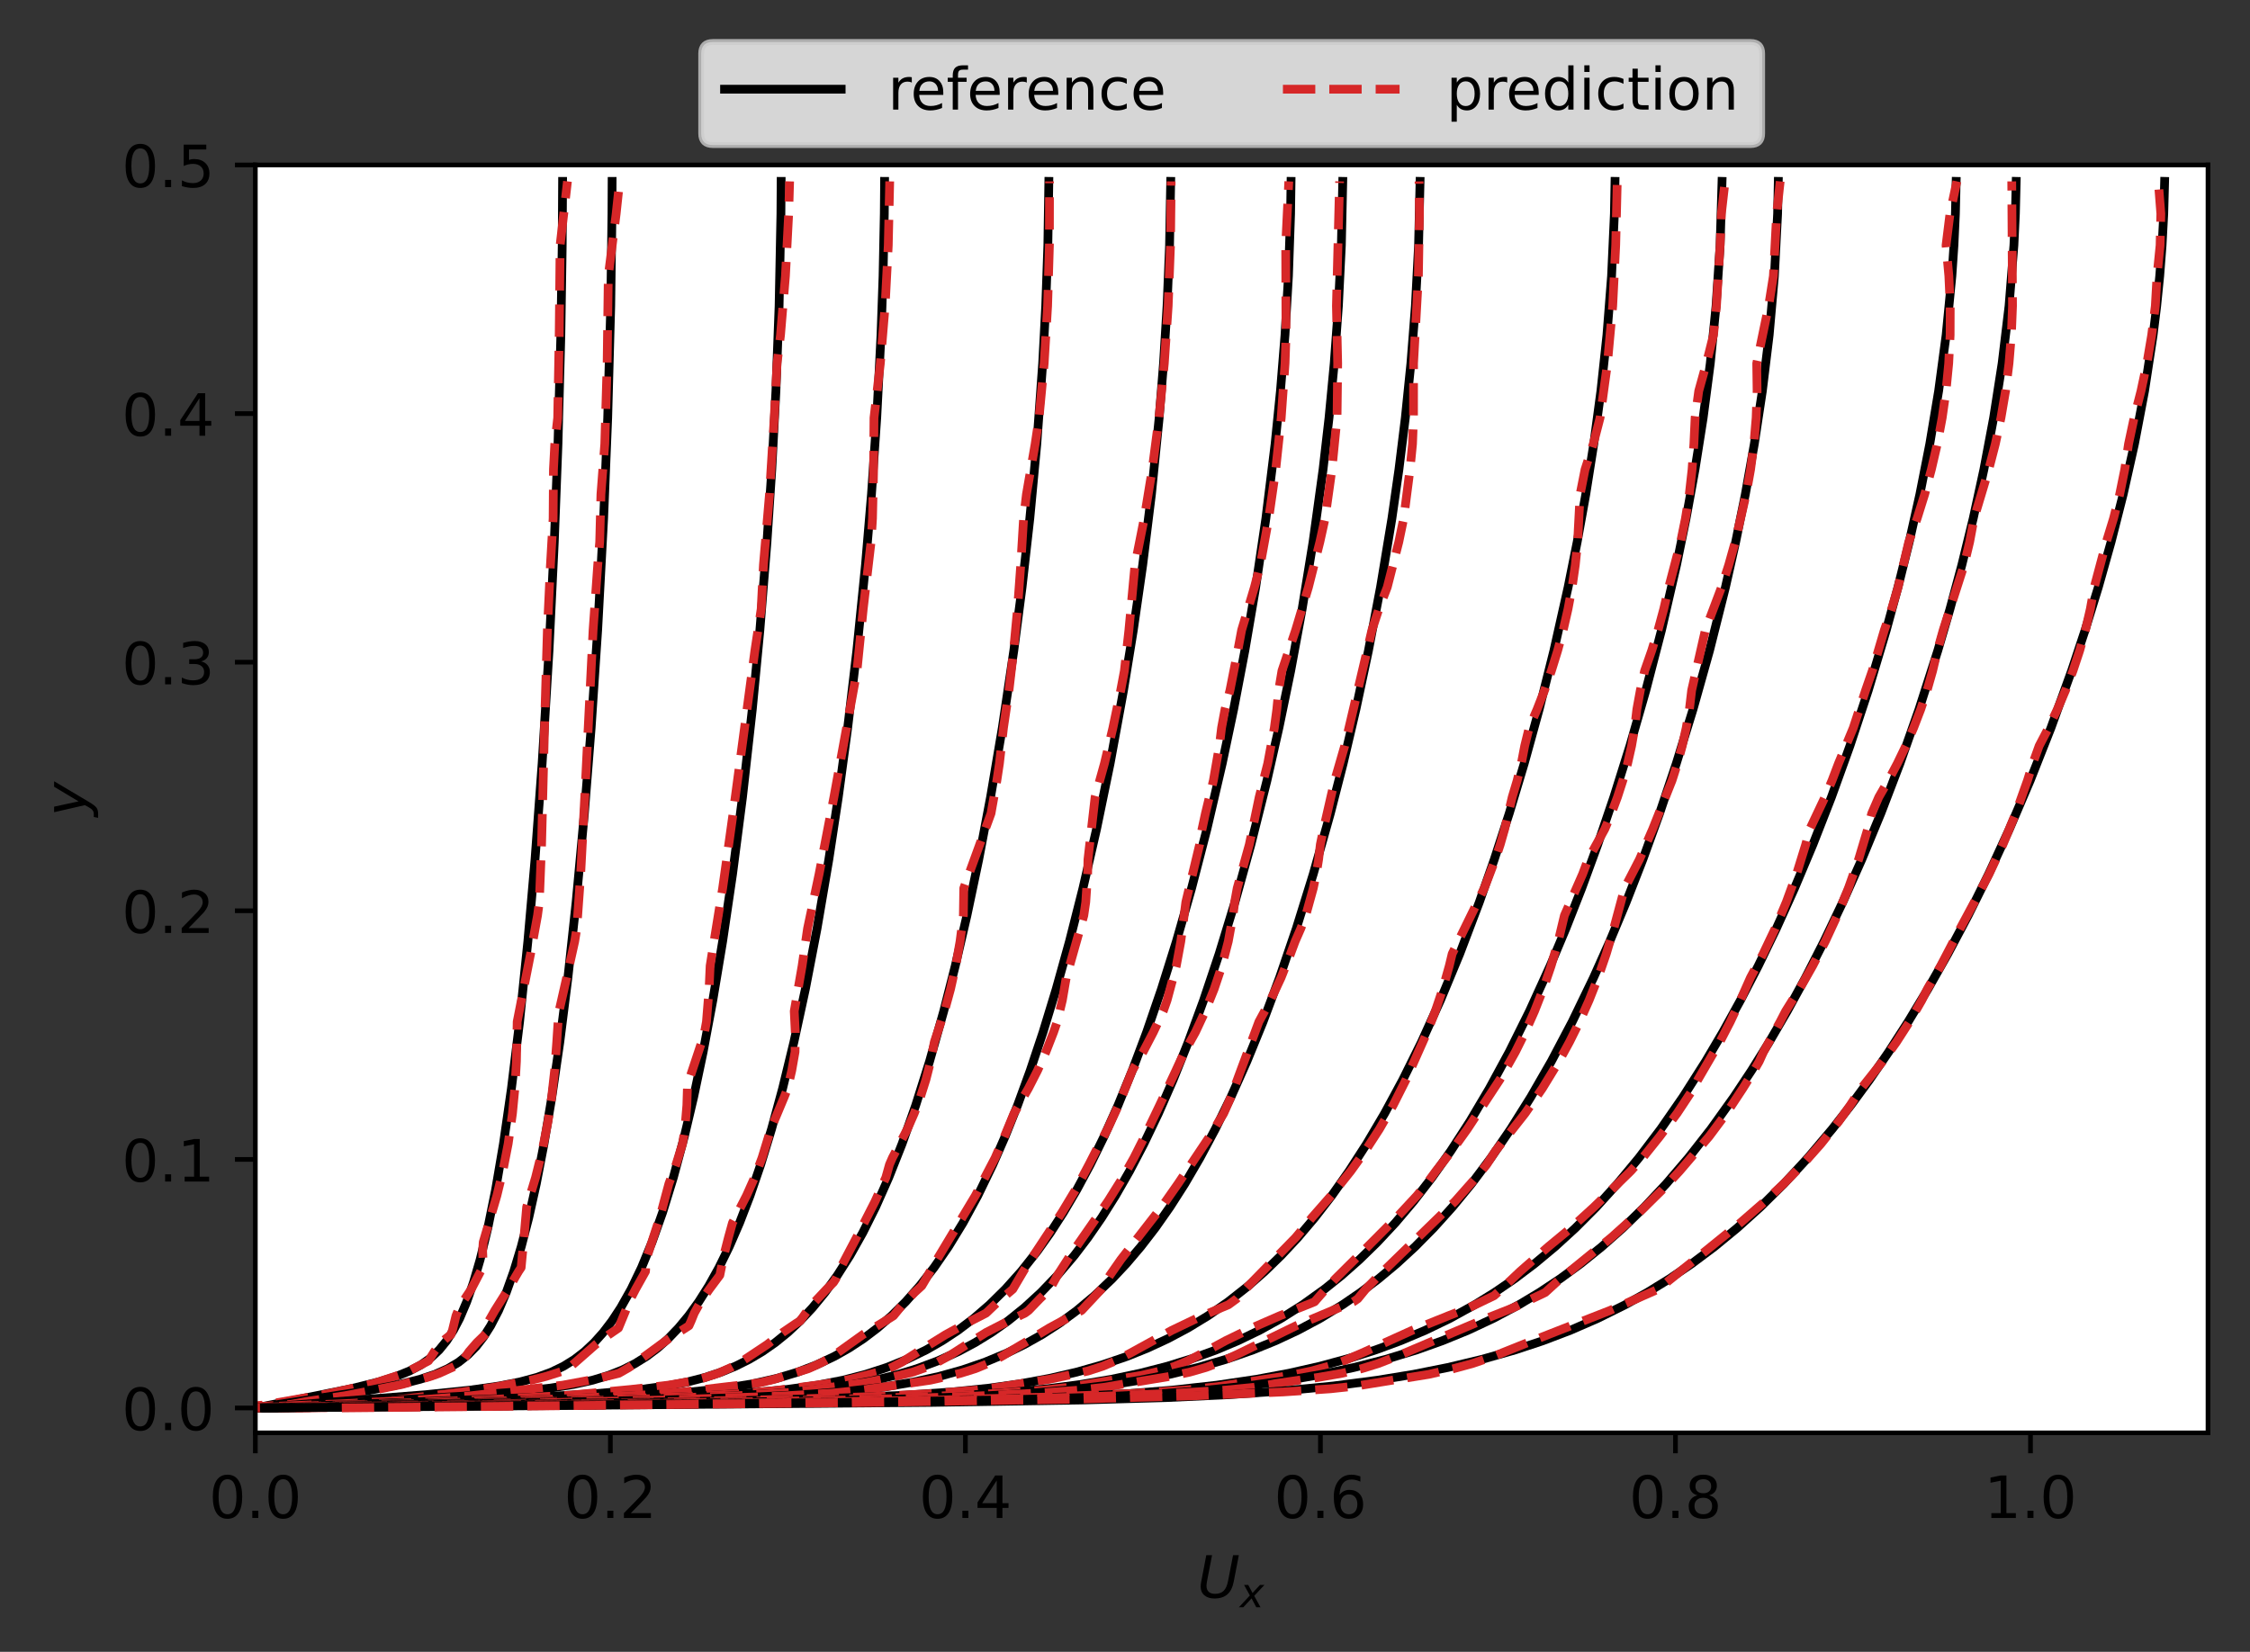 <?xml version="1.0" encoding="utf-8" standalone="no"?>
<!DOCTYPE svg PUBLIC "-//W3C//DTD SVG 1.1//EN"
  "http://www.w3.org/Graphics/SVG/1.1/DTD/svg11.dtd">
<!-- Created with matplotlib (https://matplotlib.org/) -->
<svg height="283.289pt" version="1.1" viewBox="0 0 385.781 283.289" width="385.781pt" xmlns="http://www.w3.org/2000/svg" xmlns:xlink="http://www.w3.org/1999/xlink">
 <rect x="0" y="0" width="385.781" height="283.289" fill="#333333" stroke="none"/>
 <defs>
  <style type="text/css">*{stroke-linecap:butt;stroke-linejoin:round;}</style>
 </defs>
 <g id="figure_1">
  <g id="patch_1">
   <path d="M 0 283.289 
L 385.781 283.289 
L 385.781 0 
L 0 0 
z
" style="fill:none;"/>
  </g>
  <g id="axes_1">
   <g id="patch_2">
    <path d="M 43.781 245.733 
L 378.581 245.733 
L 378.581 28.293 
L 43.781 28.293 
z
" style="fill:#ffffff;"/>
   </g>
   <g id="matplotlib.axis_1">
    <g id="xtick_1">
     <g id="line2d_1">
      <defs>
       <path d="M 0 0 
L 0 3.5 
" id="m8c3924cb0c" style="stroke:#000000;stroke-width:0.8;"/>
      </defs>
      <g>
       <use style="stroke:#000000;stroke-width:0.8;" x="43.781" xlink:href="#m8c3924cb0c" y="245.733"/>
      </g>
     </g>
     <g id="text_1">
      <!-- 0.0 -->
      <g transform="translate(35.83 260.331)scale(0.1 -0.1)">
       <defs>
        <path d="M 31.781 66.406 
Q 24.172 66.406 20.328 58.906 
Q 16.5 51.422 16.5 36.375 
Q 16.5 21.391 20.328 13.891 
Q 24.172 6.391 31.781 6.391 
Q 39.453 6.391 43.281 13.891 
Q 47.125 21.391 47.125 36.375 
Q 47.125 51.422 43.281 58.906 
Q 39.453 66.406 31.781 66.406 
z
M 31.781 74.219 
Q 44.047 74.219 50.516 64.516 
Q 56.984 54.828 56.984 36.375 
Q 56.984 17.969 50.516 8.266 
Q 44.047 -1.422 31.781 -1.422 
Q 19.531 -1.422 13.062 8.266 
Q 6.594 17.969 6.594 36.375 
Q 6.594 54.828 13.062 64.516 
Q 19.531 74.219 31.781 74.219 
z
" id="DejaVuSans-48"/>
        <path d="M 10.688 12.406 
L 21 12.406 
L 21 0 
L 10.688 0 
z
" id="DejaVuSans-46"/>
       </defs>
       <use xlink:href="#DejaVuSans-48"/>
       <use x="63.623" xlink:href="#DejaVuSans-46"/>
       <use x="95.41" xlink:href="#DejaVuSans-48"/>
      </g>
     </g>
    </g>
    <g id="xtick_2">
     <g id="line2d_2">
      <g>
       <use style="stroke:#000000;stroke-width:0.8;" x="104.654" xlink:href="#m8c3924cb0c" y="245.733"/>
      </g>
     </g>
     <g id="text_2">
      <!-- 0.2 -->
      <g transform="translate(96.702 260.331)scale(0.1 -0.1)">
       <defs>
        <path d="M 19.188 8.297 
L 53.609 8.297 
L 53.609 0 
L 7.328 0 
L 7.328 8.297 
Q 12.938 14.109 22.625 23.891 
Q 32.328 33.688 34.812 36.531 
Q 39.547 41.844 41.422 45.531 
Q 43.312 49.219 43.312 52.781 
Q 43.312 58.594 39.234 62.25 
Q 35.156 65.922 28.609 65.922 
Q 23.969 65.922 18.812 64.312 
Q 13.672 62.703 7.812 59.422 
L 7.812 69.391 
Q 13.766 71.781 18.938 73 
Q 24.125 74.219 28.422 74.219 
Q 39.75 74.219 46.484 68.547 
Q 53.219 62.891 53.219 53.422 
Q 53.219 48.922 51.531 44.891 
Q 49.859 40.875 45.406 35.406 
Q 44.188 33.984 37.641 27.219 
Q 31.109 20.453 19.188 8.297 
z
" id="DejaVuSans-50"/>
       </defs>
       <use xlink:href="#DejaVuSans-48"/>
       <use x="63.623" xlink:href="#DejaVuSans-46"/>
       <use x="95.41" xlink:href="#DejaVuSans-50"/>
      </g>
     </g>
    </g>
    <g id="xtick_3">
     <g id="line2d_3">
      <g>
       <use style="stroke:#000000;stroke-width:0.8;" x="165.527" xlink:href="#m8c3924cb0c" y="245.733"/>
      </g>
     </g>
     <g id="text_3">
      <!-- 0.4 -->
      <g transform="translate(157.575 260.331)scale(0.1 -0.1)">
       <defs>
        <path d="M 37.797 64.312 
L 12.891 25.391 
L 37.797 25.391 
z
M 35.203 72.906 
L 47.609 72.906 
L 47.609 25.391 
L 58.016 25.391 
L 58.016 17.188 
L 47.609 17.188 
L 47.609 0 
L 37.797 0 
L 37.797 17.188 
L 4.891 17.188 
L 4.891 26.703 
z
" id="DejaVuSans-52"/>
       </defs>
       <use xlink:href="#DejaVuSans-48"/>
       <use x="63.623" xlink:href="#DejaVuSans-46"/>
       <use x="95.41" xlink:href="#DejaVuSans-52"/>
      </g>
     </g>
    </g>
    <g id="xtick_4">
     <g id="line2d_4">
      <g>
       <use style="stroke:#000000;stroke-width:0.8;" x="226.399" xlink:href="#m8c3924cb0c" y="245.733"/>
      </g>
     </g>
     <g id="text_4">
      <!-- 0.6 -->
      <g transform="translate(218.448 260.331)scale(0.1 -0.1)">
       <defs>
        <path d="M 33.016 40.375 
Q 26.375 40.375 22.484 35.828 
Q 18.609 31.297 18.609 23.391 
Q 18.609 15.531 22.484 10.953 
Q 26.375 6.391 33.016 6.391 
Q 39.656 6.391 43.531 10.953 
Q 47.406 15.531 47.406 23.391 
Q 47.406 31.297 43.531 35.828 
Q 39.656 40.375 33.016 40.375 
z
M 52.594 71.297 
L 52.594 62.312 
Q 48.875 64.062 45.094 64.984 
Q 41.312 65.922 37.594 65.922 
Q 27.828 65.922 22.672 59.328 
Q 17.531 52.734 16.797 39.406 
Q 19.672 43.656 24.016 45.922 
Q 28.375 48.188 33.594 48.188 
Q 44.578 48.188 50.953 41.516 
Q 57.328 34.859 57.328 23.391 
Q 57.328 12.156 50.688 5.359 
Q 44.047 -1.422 33.016 -1.422 
Q 20.359 -1.422 13.672 8.266 
Q 6.984 17.969 6.984 36.375 
Q 6.984 53.656 15.188 63.938 
Q 23.391 74.219 37.203 74.219 
Q 40.922 74.219 44.703 73.484 
Q 48.484 72.75 52.594 71.297 
z
" id="DejaVuSans-54"/>
       </defs>
       <use xlink:href="#DejaVuSans-48"/>
       <use x="63.623" xlink:href="#DejaVuSans-46"/>
       <use x="95.41" xlink:href="#DejaVuSans-54"/>
      </g>
     </g>
    </g>
    <g id="xtick_5">
     <g id="line2d_5">
      <g>
       <use style="stroke:#000000;stroke-width:0.8;" x="287.272" xlink:href="#m8c3924cb0c" y="245.733"/>
      </g>
     </g>
     <g id="text_5">
      <!-- 0.8 -->
      <g transform="translate(279.321 260.331)scale(0.1 -0.1)">
       <defs>
        <path d="M 31.781 34.625 
Q 24.75 34.625 20.719 30.859 
Q 16.703 27.094 16.703 20.516 
Q 16.703 13.922 20.719 10.156 
Q 24.75 6.391 31.781 6.391 
Q 38.812 6.391 42.859 10.172 
Q 46.922 13.969 46.922 20.516 
Q 46.922 27.094 42.891 30.859 
Q 38.875 34.625 31.781 34.625 
z
M 21.922 38.812 
Q 15.578 40.375 12.031 44.719 
Q 8.5 49.078 8.5 55.328 
Q 8.5 64.062 14.719 69.141 
Q 20.953 74.219 31.781 74.219 
Q 42.672 74.219 48.875 69.141 
Q 55.078 64.062 55.078 55.328 
Q 55.078 49.078 51.531 44.719 
Q 48 40.375 41.703 38.812 
Q 48.828 37.156 52.797 32.312 
Q 56.781 27.484 56.781 20.516 
Q 56.781 9.906 50.312 4.234 
Q 43.844 -1.422 31.781 -1.422 
Q 19.734 -1.422 13.25 4.234 
Q 6.781 9.906 6.781 20.516 
Q 6.781 27.484 10.781 32.312 
Q 14.797 37.156 21.922 38.812 
z
M 18.312 54.391 
Q 18.312 48.734 21.844 45.562 
Q 25.391 42.391 31.781 42.391 
Q 38.141 42.391 41.719 45.562 
Q 45.312 48.734 45.312 54.391 
Q 45.312 60.062 41.719 63.234 
Q 38.141 66.406 31.781 66.406 
Q 25.391 66.406 21.844 63.234 
Q 18.312 60.062 18.312 54.391 
z
" id="DejaVuSans-56"/>
       </defs>
       <use xlink:href="#DejaVuSans-48"/>
       <use x="63.623" xlink:href="#DejaVuSans-46"/>
       <use x="95.41" xlink:href="#DejaVuSans-56"/>
      </g>
     </g>
    </g>
    <g id="xtick_6">
     <g id="line2d_6">
      <g>
       <use style="stroke:#000000;stroke-width:0.8;" x="348.145" xlink:href="#m8c3924cb0c" y="245.733"/>
      </g>
     </g>
     <g id="text_6">
      <!-- 1.0 -->
      <g transform="translate(340.193 260.331)scale(0.1 -0.1)">
       <defs>
        <path d="M 12.406 8.297 
L 28.516 8.297 
L 28.516 63.922 
L 10.984 60.406 
L 10.984 69.391 
L 28.422 72.906 
L 38.281 72.906 
L 38.281 8.297 
L 54.391 8.297 
L 54.391 0 
L 12.406 0 
z
" id="DejaVuSans-49"/>
       </defs>
       <use xlink:href="#DejaVuSans-49"/>
       <use x="63.623" xlink:href="#DejaVuSans-46"/>
       <use x="95.41" xlink:href="#DejaVuSans-48"/>
      </g>
     </g>
    </g>
    <g id="text_7">
     <!-- $U_x$ -->
     <g transform="translate(205.281 274.009)scale(0.1 -0.1)">
      <defs>
       <path d="M 15.484 72.906 
L 25.391 72.906 
L 16.797 28.609 
Q 16.266 25.641 16.047 23.703 
Q 15.828 21.781 15.828 20.312 
Q 15.828 13.578 19.578 10.078 
Q 23.344 6.594 30.609 6.594 
Q 40.047 6.594 45.281 11.766 
Q 50.531 16.938 52.781 28.609 
L 61.375 72.906 
L 71.297 72.906 
L 62.5 27.391 
Q 59.625 12.641 51.562 5.609 
Q 43.5 -1.422 29.5 -1.422 
Q 18.562 -1.422 12.188 4.078 
Q 5.812 9.578 5.812 19 
Q 5.812 20.703 6.047 22.828 
Q 6.297 24.953 6.781 27.391 
z
" id="DejaVuSans-Oblique-85"/>
       <path d="M 60.016 54.688 
L 34.906 27.875 
L 50.297 0 
L 39.984 0 
L 28.422 21.688 
L 8.297 0 
L -2.594 0 
L 24.312 28.812 
L 10.016 54.688 
L 20.312 54.688 
L 30.812 34.906 
L 49.125 54.688 
z
" id="DejaVuSans-Oblique-120"/>
      </defs>
      <use transform="translate(0 0.094)" xlink:href="#DejaVuSans-Oblique-85"/>
      <use transform="translate(73.193 -16.312)scale(0.7)" xlink:href="#DejaVuSans-Oblique-120"/>
     </g>
    </g>
   </g>
   <g id="matplotlib.axis_2">
    <g id="ytick_1">
     <g id="line2d_7">
      <defs>
       <path d="M 0 0 
L -3.5 0 
" id="m7868175ffa" style="stroke:#000000;stroke-width:0.8;"/>
      </defs>
      <g>
       <use style="stroke:#000000;stroke-width:0.8;" x="43.781" xlink:href="#m7868175ffa" y="241.469"/>
      </g>
     </g>
     <g id="text_8">
      <!-- 0.0 -->
      <g transform="translate(20.878 245.268)scale(0.1 -0.1)">
       <use xlink:href="#DejaVuSans-48"/>
       <use x="63.623" xlink:href="#DejaVuSans-46"/>
       <use x="95.41" xlink:href="#DejaVuSans-48"/>
      </g>
     </g>
    </g>
    <g id="ytick_2">
     <g id="line2d_8">
      <g>
       <use style="stroke:#000000;stroke-width:0.8;" x="43.781" xlink:href="#m7868175ffa" y="198.834"/>
      </g>
     </g>
     <g id="text_9">
      <!-- 0.1 -->
      <g transform="translate(20.878 202.633)scale(0.1 -0.1)">
       <use xlink:href="#DejaVuSans-48"/>
       <use x="63.623" xlink:href="#DejaVuSans-46"/>
       <use x="95.41" xlink:href="#DejaVuSans-49"/>
      </g>
     </g>
    </g>
    <g id="ytick_3">
     <g id="line2d_9">
      <g>
       <use style="stroke:#000000;stroke-width:0.8;" x="43.781" xlink:href="#m7868175ffa" y="156.199"/>
      </g>
     </g>
     <g id="text_10">
      <!-- 0.2 -->
      <g transform="translate(20.878 159.998)scale(0.1 -0.1)">
       <use xlink:href="#DejaVuSans-48"/>
       <use x="63.623" xlink:href="#DejaVuSans-46"/>
       <use x="95.41" xlink:href="#DejaVuSans-50"/>
      </g>
     </g>
    </g>
    <g id="ytick_4">
     <g id="line2d_10">
      <g>
       <use style="stroke:#000000;stroke-width:0.8;" x="43.781" xlink:href="#m7868175ffa" y="113.563"/>
      </g>
     </g>
     <g id="text_11">
      <!-- 0.3 -->
      <g transform="translate(20.878 117.363)scale(0.1 -0.1)">
       <defs>
        <path d="M 40.578 39.312 
Q 47.656 37.797 51.625 33 
Q 55.609 28.219 55.609 21.188 
Q 55.609 10.406 48.188 4.484 
Q 40.766 -1.422 27.094 -1.422 
Q 22.516 -1.422 17.656 -0.516 
Q 12.797 0.391 7.625 2.203 
L 7.625 11.719 
Q 11.719 9.328 16.594 8.109 
Q 21.484 6.891 26.812 6.891 
Q 36.078 6.891 40.938 10.547 
Q 45.797 14.203 45.797 21.188 
Q 45.797 27.641 41.281 31.266 
Q 36.766 34.906 28.719 34.906 
L 20.219 34.906 
L 20.219 43.016 
L 29.109 43.016 
Q 36.375 43.016 40.234 45.922 
Q 44.094 48.828 44.094 54.297 
Q 44.094 59.906 40.109 62.906 
Q 36.141 65.922 28.719 65.922 
Q 24.656 65.922 20.016 65.031 
Q 15.375 64.156 9.812 62.312 
L 9.812 71.094 
Q 15.438 72.656 20.344 73.438 
Q 25.25 74.219 29.594 74.219 
Q 40.828 74.219 47.359 69.109 
Q 53.906 64.016 53.906 55.328 
Q 53.906 49.266 50.438 45.094 
Q 46.969 40.922 40.578 39.312 
z
" id="DejaVuSans-51"/>
       </defs>
       <use xlink:href="#DejaVuSans-48"/>
       <use x="63.623" xlink:href="#DejaVuSans-46"/>
       <use x="95.41" xlink:href="#DejaVuSans-51"/>
      </g>
     </g>
    </g>
    <g id="ytick_5">
     <g id="line2d_11">
      <g>
       <use style="stroke:#000000;stroke-width:0.8;" x="43.781" xlink:href="#m7868175ffa" y="70.928"/>
      </g>
     </g>
     <g id="text_12">
      <!-- 0.4 -->
      <g transform="translate(20.878 74.727)scale(0.1 -0.1)">
       <use xlink:href="#DejaVuSans-48"/>
       <use x="63.623" xlink:href="#DejaVuSans-46"/>
       <use x="95.41" xlink:href="#DejaVuSans-52"/>
      </g>
     </g>
    </g>
    <g id="ytick_6">
     <g id="line2d_12">
      <g>
       <use style="stroke:#000000;stroke-width:0.8;" x="43.781" xlink:href="#m7868175ffa" y="28.293"/>
      </g>
     </g>
     <g id="text_13">
      <!-- 0.5 -->
      <g transform="translate(20.878 32.092)scale(0.1 -0.1)">
       <defs>
        <path d="M 10.797 72.906 
L 49.516 72.906 
L 49.516 64.594 
L 19.828 64.594 
L 19.828 46.734 
Q 21.969 47.469 24.109 47.828 
Q 26.266 48.188 28.422 48.188 
Q 40.625 48.188 47.75 41.5 
Q 54.891 34.812 54.891 23.391 
Q 54.891 11.625 47.562 5.094 
Q 40.234 -1.422 26.906 -1.422 
Q 22.312 -1.422 17.547 -0.641 
Q 12.797 0.141 7.719 1.703 
L 7.719 11.625 
Q 12.109 9.234 16.797 8.062 
Q 21.484 6.891 26.703 6.891 
Q 35.156 6.891 40.078 11.328 
Q 45.016 15.766 45.016 23.391 
Q 45.016 31 40.078 35.438 
Q 35.156 39.891 26.703 39.891 
Q 22.75 39.891 18.812 39.016 
Q 14.891 38.141 10.797 36.281 
z
" id="DejaVuSans-53"/>
       </defs>
       <use xlink:href="#DejaVuSans-48"/>
       <use x="63.623" xlink:href="#DejaVuSans-46"/>
       <use x="95.41" xlink:href="#DejaVuSans-53"/>
      </g>
     </g>
    </g>
    <g id="text_14">
     <!-- $y$ -->
     <g transform="translate(14.778 140.013)rotate(-90)scale(0.1 -0.1)">
      <defs>
       <path d="M 24.812 -5.078 
Q 18.562 -15.578 14.625 -18.188 
Q 10.688 -20.797 4.594 -20.797 
L -2.484 -20.797 
L -0.984 -13.281 
L 4.203 -13.281 
Q 7.953 -13.281 10.594 -11.234 
Q 13.234 -9.188 16.5 -3.219 
L 19.281 2 
L 7.172 54.688 
L 16.703 54.688 
L 25.781 12.797 
L 50.875 54.688 
L 60.297 54.688 
z
" id="DejaVuSans-Oblique-121"/>
      </defs>
      <use transform="translate(0 0.312)" xlink:href="#DejaVuSans-Oblique-121"/>
     </g>
    </g>
   </g>
   <g id="line2d_13"/>
   <g id="line2d_14"/>
   <g id="line2d_15">
    <path clip-path="url(#pffe986e199)" d="M 43.853 241.455 
L 60.134 238.178 
L 64.891 237.004 
L 67.93 236.05 
L 70.197 235.13 
L 72.166 234.079 
L 73.852 232.878 
L 75.306 231.506 
L 76.585 229.939 
L 77.74 228.149 
L 78.809 226.104 
L 80.02 223.261 
L 81.184 219.927 
L 82.325 216.015 
L 83.646 210.586 
L 84.974 204.045 
L 86.319 196.165 
L 87.689 186.669 
L 89.085 175.229 
L 90.505 161.444 
L 91.733 147.402 
L 92.953 130.928 
L 94.131 111.599 
L 95.038 92.958 
L 95.67 76.152 
L 96.163 57.457 
L 96.395 42.07 
L 96.46 31.107 
L 96.46 31.107 
" style="fill:none;stroke:#000000;stroke-linecap:square;stroke-width:1.5;"/>
   </g>
   <g id="line2d_16">
    <path clip-path="url(#pffe986e199)" d="M 39.485 241.455 
L 45.101 240.978 
L 55.913 239.101 
L 63.958 237.29 
L 69.393 235.513 
L 73.48 233.378 
L 74.474 231.795 
L 75.682 230.269 
L 76.404 229.6 
L 77.306 228.894 
L 77.573 228.149 
L 78.179 225.661 
L 78.74 224.26 
L 79.357 223.261 
L 80.799 221.098 
L 82.395 218.049 
L 82.759 217.389 
L 82.84 216.711 
L 82.75 214.566 
L 82.851 213.037 
L 85.194 205.056 
L 86.216 200.847 
L 87.127 196.165 
L 87.866 190.956 
L 88.277 186.669 
L 88.545 182.026 
L 88.674 175.229 
L 89.397 171.549 
L 90.971 163.574 
L 92.163 157.01 
L 92.468 154.703 
L 92.857 144.836 
L 93.357 124.825 
L 93.853 108.067 
L 94.379 96.888 
L 94.839 88.923 
L 94.895 80.523 
L 95.122 76.152 
L 95.621 71.663 
L 95.88 57.457 
L 96.036 42.07 
L 97.293 31.107 
L 97.293 31.107 
" style="fill:none;stroke:#d62728;stroke-dasharray:5.55,2.4;stroke-dashoffset:0;stroke-width:1.5;"/>
   </g>
   <g id="line2d_17">
    <path clip-path="url(#pffe986e199)" d="M 43.876 241.455 
L 62.941 238.511 
L 68.545 237.427 
L 72.035 236.546 
L 74.587 235.697 
L 76.774 234.726 
L 78.635 233.618 
L 80.237 232.351 
L 81.652 230.904 
L 82.934 229.251 
L 84.129 227.363 
L 85.488 224.739 
L 86.8 221.661 
L 88.088 218.049 
L 89.37 213.811 
L 90.656 208.84 
L 91.956 203.008 
L 93.275 196.165 
L 94.617 188.137 
L 95.983 178.718 
L 97.374 167.668 
L 98.782 154.703 
L 100.195 139.494 
L 101.357 124.825 
L 102.474 108.067 
L 103.498 88.923 
L 104.196 71.663 
L 104.715 52.464 
L 104.926 36.661 
L 104.952 31.107 
L 104.952 31.107 
" style="fill:none;stroke:#000000;stroke-linecap:square;stroke-width:1.5;"/>
   </g>
   <g id="line2d_18">
    <path clip-path="url(#pffe986e199)" d="M 41.362 241.455 
L 49.895 240.85 
L 52.32 240.4 
L 52.987 240.285 
L 59.162 239.363 
L 63.604 238.511 
L 68.936 237.427 
L 73.829 236.05 
L 75.333 235.513 
L 78.997 233.851 
L 80.424 231.795 
L 81.744 230.269 
L 83.538 228.526 
L 83.593 227.363 
L 83.82 226.535 
L 84.844 224.739 
L 87.139 221.098 
L 88.913 218.049 
L 89.355 217.389 
L 89.839 212.242 
L 90.3 206.998 
L 91.826 201.942 
L 92.963 197.382 
L 93.963 192.311 
L 94.591 188.137 
L 95.094 183.615 
L 95.459 178.718 
L 95.69 175.229 
L 95.852 173.413 
L 97.157 167.668 
L 98.539 161.444 
L 98.886 159.257 
L 99.56 149.901 
L 100.259 136.714 
L 101.69 108.067 
L 102.486 96.888 
L 102.823 92.958 
L 103.035 84.779 
L 103.694 76.152 
L 104.1 62.319 
L 104.297 47.336 
L 105.645 36.661 
L 106.235 31.107 
L 106.235 31.107 
" style="fill:none;stroke:#d62728;stroke-dasharray:5.55,2.4;stroke-dashoffset:0;stroke-width:1.5;"/>
   </g>
   <g id="line2d_19">
    <path clip-path="url(#pffe986e199)" d="M 43.97 241.455 
L 72.995 239.191 
L 80.615 238.403 
L 85.637 237.691 
L 89.143 237.004 
L 92.062 236.22 
L 94.514 235.324 
L 96.629 234.301 
L 98.51 233.131 
L 100.237 231.795 
L 101.861 230.269 
L 103.42 228.526 
L 104.938 226.535 
L 106.434 224.26 
L 108.216 221.098 
L 109.998 217.389 
L 111.792 213.037 
L 113.608 207.931 
L 115.454 201.942 
L 117.336 194.914 
L 118.934 188.137 
L 120.562 180.394 
L 122.219 171.549 
L 123.901 161.444 
L 125.601 149.901 
L 127.306 136.714 
L 128.987 121.649 
L 130.286 108.067 
L 131.503 92.958 
L 132.328 80.523 
L 133.037 67.053 
L 133.582 52.464 
L 133.895 36.661 
L 133.933 31.107 
L 133.933 31.107 
" style="fill:none;stroke:#000000;stroke-linecap:square;stroke-width:1.5;"/>
   </g>
   <g id="line2d_20">
    <path clip-path="url(#pffe986e199)" d="M 43.371 241.455 
L 57.899 240.759 
L 67.74 240.099 
L 79.338 238.718 
L 84.537 237.941 
L 91.056 236.703 
L 93.634 236.05 
L 97.162 234.931 
L 98.962 233.378 
L 102.129 230.591 
L 104.384 228.894 
L 106.043 227.761 
L 107.29 224.739 
L 107.858 223.261 
L 108.973 221.098 
L 110.679 218.049 
L 110.783 216.015 
L 113.125 208.84 
L 114.135 205.056 
L 114.687 203.008 
L 115.914 199.723 
L 117.027 196.165 
L 117.423 193.63 
L 117.766 189.565 
L 117.858 186.669 
L 118.166 185.163 
L 120.309 178.718 
L 120.805 176.997 
L 121.126 175.229 
L 121.578 169.634 
L 121.756 165.648 
L 122.43 161.444 
L 123.902 152.334 
L 125.695 139.494 
L 129.427 111.599 
L 130.511 104.439 
L 130.898 96.888 
L 131.933 84.779 
L 132.753 71.663 
L 133.232 62.319 
L 133.827 57.457 
L 134.67 47.336 
L 135.222 36.661 
L 135.386 31.107 
L 135.386 31.107 
" style="fill:none;stroke:#d62728;stroke-dasharray:5.55,2.4;stroke-dashoffset:0;stroke-width:1.5;"/>
   </g>
   <g id="line2d_21">
    <path clip-path="url(#pffe986e199)" d="M 44.041 241.455 
L 79.306 239.446 
L 88.53 238.718 
L 94.365 238.061 
L 98.336 237.427 
L 101.607 236.703 
L 104.356 235.876 
L 106.74 234.931 
L 108.88 233.851 
L 110.86 232.618 
L 112.737 231.209 
L 114.547 229.6 
L 116.316 227.761 
L 118.061 225.661 
L 119.797 223.261 
L 121.532 220.52 
L 123.273 217.389 
L 125.029 213.811 
L 126.803 209.725 
L 128.602 205.056 
L 130.43 199.723 
L 132.29 193.63 
L 134.185 186.669 
L 136.118 178.718 
L 138.087 169.634 
L 140.087 159.257 
L 142.111 147.402 
L 143.733 136.714 
L 145.341 124.825 
L 146.908 111.599 
L 148.395 96.888 
L 149.42 84.779 
L 150.324 71.663 
L 151.053 57.457 
L 151.406 47.336 
L 151.621 36.661 
L 151.668 31.107 
L 151.668 31.107 
" style="fill:none;stroke:#000000;stroke-linecap:square;stroke-width:1.5;"/>
   </g>
   <g id="line2d_22">
    <path clip-path="url(#pffe986e199)" d="M 39.936 241.455 
L 58.463 240.759 
L 72.385 240.034 
L 80.168 239.446 
L 96.46 237.561 
L 101.947 236.546 
L 106.121 235.513 
L 107.865 234.516 
L 109.816 233.131 
L 114.631 229.6 
L 118.13 227.363 
L 118.502 226.535 
L 119.037 225.206 
L 120.121 223.261 
L 121.625 221.098 
L 123.422 218.692 
L 124.109 215.3 
L 124.893 212.242 
L 125.587 209.725 
L 127.99 205.056 
L 129.378 201.942 
L 130.657 198.568 
L 131.776 194.914 
L 132.162 193.63 
L 134.462 188.137 
L 135.037 186.669 
L 135.75 183.615 
L 136.318 180.394 
L 136.355 176.997 
L 136.178 173.413 
L 137.53 165.648 
L 138.459 159.257 
L 140.44 149.901 
L 142.982 136.714 
L 146.933 115.039 
L 148.005 104.439 
L 149.348 92.958 
L 149.597 88.923 
L 149.784 80.523 
L 149.853 71.663 
L 150.94 62.319 
L 151.761 52.464 
L 152.301 42.07 
L 152.546 31.107 
L 152.546 31.107 
" style="fill:none;stroke:#d62728;stroke-dasharray:5.55,2.4;stroke-dashoffset:0;stroke-width:1.5;"/>
   </g>
   <g id="line2d_23">
    <path clip-path="url(#pffe986e199)" d="M 44.174 241.455 
L 90.595 239.681 
L 102.156 239.009 
L 108.992 238.403 
L 114.3 237.691 
L 117.869 237.004 
L 120.919 236.22 
L 123.628 235.324 
L 126.114 234.301 
L 128.457 233.131 
L 130.707 231.795 
L 132.899 230.269 
L 135.054 228.526 
L 137.19 226.535 
L 139.318 224.26 
L 141.448 221.661 
L 143.588 218.692 
L 145.745 215.3 
L 147.926 211.425 
L 150.137 206.998 
L 152.383 201.942 
L 154.67 196.165 
L 157.002 189.565 
L 159.381 182.026 
L 161.81 173.413 
L 163.787 165.648 
L 165.789 157.01 
L 167.811 147.402 
L 169.839 136.714 
L 171.854 124.825 
L 173.822 111.599 
L 175.239 100.714 
L 176.569 88.923 
L 177.769 76.152 
L 178.774 62.319 
L 179.296 52.464 
L 179.661 42.07 
L 179.832 31.107 
L 179.832 31.107 
" style="fill:none;stroke:#000000;stroke-linecap:square;stroke-width:1.5;"/>
   </g>
   <g id="line2d_24">
    <path clip-path="url(#pffe986e199)" d="M 41.154 241.455 
L 66.671 240.712 
L 85.232 239.967 
L 97.696 239.278 
L 108.138 238.292 
L 114.564 237.561 
L 118.684 236.856 
L 120.464 236.385 
L 123.127 235.513 
L 125.356 234.516 
L 127.341 233.378 
L 131.535 230.591 
L 134.184 228.526 
L 136.495 226.955 
L 137.195 226.535 
L 138.138 225.206 
L 139.685 223.261 
L 141.72 221.098 
L 142.916 219.927 
L 143.306 219.317 
L 144.503 216.711 
L 147.284 211.425 
L 150.03 206.04 
L 151.883 201.942 
L 152.506 199.723 
L 153.006 198.568 
L 155.576 193.63 
L 156.748 190.956 
L 157.815 188.137 
L 158.757 185.163 
L 159.558 182.026 
L 160.198 178.718 
L 161.941 173.413 
L 162.973 169.634 
L 163.868 165.648 
L 164.609 161.444 
L 165.18 157.01 
L 165.246 152.334 
L 169.92 139.494 
L 170.919 133.859 
L 171.362 130.928 
L 172.053 124.825 
L 173 118.388 
L 173.787 111.599 
L 174.461 104.439 
L 175.016 96.888 
L 175.5 88.923 
L 175.99 84.779 
L 177.485 76.152 
L 178.149 71.663 
L 179.032 62.319 
L 179.621 52.464 
L 179.929 42.07 
L 179.946 31.107 
L 179.946 31.107 
" style="fill:none;stroke:#d62728;stroke-dasharray:5.55,2.4;stroke-dashoffset:0;stroke-width:1.5;"/>
   </g>
   <g id="line2d_25">
    <path clip-path="url(#pffe986e199)" d="M 44.288 241.455 
L 96.875 239.899 
L 110.532 239.278 
L 118.429 238.718 
L 124.472 238.061 
L 129.239 237.29 
L 133.221 236.385 
L 136.74 235.324 
L 139.984 234.079 
L 143.067 232.618 
L 145.56 231.209 
L 148.013 229.6 
L 150.442 227.761 
L 152.86 225.661 
L 155.278 223.261 
L 157.704 220.52 
L 160.147 217.389 
L 162.614 213.811 
L 165.113 209.725 
L 167.649 205.056 
L 170.229 199.723 
L 172.33 194.914 
L 174.465 189.565 
L 176.636 183.615 
L 178.845 176.997 
L 181.092 169.634 
L 183.372 161.444 
L 185.682 152.334 
L 188.01 142.2 
L 190.338 130.928 
L 192.638 118.388 
L 194.318 108.067 
L 195.926 96.888 
L 197.422 84.779 
L 198.747 71.663 
L 199.496 62.319 
L 200.102 52.464 
L 200.527 42.07 
L 200.726 31.107 
L 200.726 31.107 
" style="fill:none;stroke:#000000;stroke-linecap:square;stroke-width:1.5;"/>
   </g>
   <g id="line2d_26">
    <path clip-path="url(#pffe986e199)" d="M 41.57 241.455 
L 69.061 240.805 
L 92.921 240.034 
L 109.945 239.278 
L 117.12 238.718 
L 130.246 237.149 
L 132.767 236.546 
L 138.614 234.726 
L 141.002 233.618 
L 142.744 232.618 
L 147.938 228.894 
L 151.107 226.955 
L 153.193 225.661 
L 154.735 223.767 
L 156.803 221.661 
L 158.048 220.52 
L 158.76 219.317 
L 160.229 216.711 
L 167.232 205.056 
L 170.622 198.568 
L 172.219 194.914 
L 173.857 190.956 
L 176.326 186.669 
L 177.885 183.615 
L 179.333 180.394 
L 180.655 176.997 
L 181.263 175.229 
L 182.147 171.549 
L 182.814 167.668 
L 185.827 157.01 
L 186.163 154.703 
L 186.483 149.901 
L 186.541 147.402 
L 187.761 136.714 
L 189.369 130.928 
L 190.816 124.825 
L 192.156 118.388 
L 192.783 115.039 
L 193.559 108.067 
L 194.604 96.888 
L 196.184 88.923 
L 197.559 80.523 
L 198.713 71.663 
L 199.63 62.319 
L 200.293 52.464 
L 200.688 42.07 
L 200.803 31.107 
L 200.803 31.107 
" style="fill:none;stroke:#d62728;stroke-dasharray:5.55,2.4;stroke-dashoffset:0;stroke-width:1.5;"/>
   </g>
   <g id="line2d_27">
    <path clip-path="url(#pffe986e199)" d="M 44.412 241.455 
L 103.977 240.034 
L 119.559 239.446 
L 128.317 238.915 
L 134.937 238.292 
L 140.156 237.561 
L 144.538 236.703 
L 148.433 235.697 
L 152.041 234.516 
L 155.479 233.131 
L 158.815 231.506 
L 161.549 229.939 
L 164.26 228.149 
L 166.96 226.104 
L 169.66 223.767 
L 172.37 221.098 
L 175.099 218.049 
L 177.854 214.566 
L 180.083 211.425 
L 182.337 207.931 
L 184.622 204.045 
L 186.941 199.723 
L 189.296 194.914 
L 191.692 189.565 
L 194.13 183.615 
L 196.612 176.997 
L 199.137 169.634 
L 201.704 161.444 
L 204.306 152.334 
L 206.931 142.2 
L 209.561 130.928 
L 211.518 121.649 
L 213.438 111.599 
L 215.294 100.714 
L 217.042 88.923 
L 218.623 76.152 
L 219.544 67.053 
L 220.322 57.457 
L 220.916 47.336 
L 221.28 36.661 
L 221.358 31.107 
L 221.358 31.107 
" style="fill:none;stroke:#000000;stroke-linecap:square;stroke-width:1.5;"/>
   </g>
   <g id="line2d_28">
    <path clip-path="url(#pffe986e199)" d="M 41.718 241.455 
L 68.979 240.936 
L 98.663 240.163 
L 118.776 239.446 
L 127.04 239.009 
L 132.723 238.511 
L 141.864 237.29 
L 145.793 236.546 
L 151.336 235.13 
L 152.879 234.516 
L 154.607 233.618 
L 157.451 231.795 
L 162.127 228.894 
L 165.661 226.955 
L 169.065 225.206 
L 171.108 223.261 
L 173.659 221.098 
L 174.347 219.927 
L 175.845 217.389 
L 178.723 213.037 
L 182.079 207.931 
L 184.415 204.045 
L 186.713 199.723 
L 187.908 197.382 
L 189.897 193.63 
L 191.766 189.565 
L 194.123 183.615 
L 195.998 180.394 
L 197.763 176.997 
L 199.449 173.413 
L 200.103 171.549 
L 201.683 165.648 
L 202.458 161.444 
L 203.322 154.703 
L 205.692 144.836 
L 206.098 142.2 
L 206.683 139.494 
L 208.045 133.859 
L 209.072 127.917 
L 209.446 124.825 
L 210.037 121.649 
L 210.888 118.388 
L 212.227 111.599 
L 212.886 108.067 
L 215.082 100.714 
L 216.085 96.888 
L 217.529 88.923 
L 218.732 80.523 
L 219.673 71.663 
L 220.334 62.319 
L 220.498 57.457 
L 220.442 42.07 
L 220.974 31.107 
L 220.974 31.107 
" style="fill:none;stroke:#d62728;stroke-dasharray:5.55,2.4;stroke-dashoffset:0;stroke-width:1.5;"/>
   </g>
   <g id="line2d_29">
    <path clip-path="url(#pffe986e199)" d="M 44.471 241.455 
L 108.917 240.034 
L 123.174 239.527 
L 132.398 239.009 
L 139.334 238.403 
L 144.789 237.691 
L 149.37 236.856 
L 153.443 235.876 
L 157.219 234.726 
L 160.818 233.378 
L 164.31 231.795 
L 167.17 230.269 
L 170.006 228.526 
L 172.829 226.535 
L 175.651 224.26 
L 178.482 221.661 
L 181.331 218.692 
L 184.205 215.3 
L 186.529 212.242 
L 188.879 208.84 
L 191.259 205.056 
L 193.673 200.847 
L 196.125 196.165 
L 198.618 190.956 
L 201.155 185.163 
L 203.737 178.718 
L 206.364 171.549 
L 209.035 163.574 
L 211.745 154.703 
L 214.482 144.836 
L 217.23 133.859 
L 219.28 124.825 
L 221.3 115.039 
L 223.264 104.439 
L 225.131 92.958 
L 226.847 80.523 
L 227.87 71.663 
L 228.761 62.319 
L 229.482 52.464 
L 229.988 42.07 
L 230.226 31.107 
L 230.226 31.107 
" style="fill:none;stroke:#000000;stroke-linecap:square;stroke-width:1.5;"/>
   </g>
   <g id="line2d_30">
    <path clip-path="url(#pffe986e199)" d="M 42.298 241.455 
L 73.936 240.894 
L 105.493 240.099 
L 126.557 239.363 
L 135.256 238.818 
L 138.9 238.403 
L 143.164 237.817 
L 148.204 237.149 
L 152.18 236.385 
L 156.475 235.324 
L 158.761 234.516 
L 160.744 233.618 
L 163.016 232.351 
L 165.748 230.591 
L 169.059 228.526 
L 172.933 226.535 
L 175.732 225.206 
L 176.367 224.739 
L 178.283 222.742 
L 179.991 221.098 
L 181.322 218.692 
L 183.507 215.3 
L 186.791 210.586 
L 189.948 206.04 
L 192.518 201.942 
L 194.417 198.568 
L 196.255 194.914 
L 198.821 189.565 
L 201.608 183.615 
L 203.095 180.394 
L 204.978 176.997 
L 206.653 173.413 
L 208.172 169.634 
L 209.509 165.648 
L 210.6 161.444 
L 211.409 157.01 
L 211.695 154.703 
L 212.124 152.334 
L 214.207 144.836 
L 215.897 136.714 
L 217.365 130.928 
L 218.497 124.825 
L 218.921 121.649 
L 219.241 118.388 
L 219.8 115.039 
L 222.147 108.067 
L 224.341 100.714 
L 226.298 92.958 
L 227.188 88.923 
L 228.366 80.523 
L 229.248 71.663 
L 229.357 62.319 
L 229.142 52.464 
L 229.684 31.107 
L 229.684 31.107 
" style="fill:none;stroke:#d62728;stroke-dasharray:5.55,2.4;stroke-dashoffset:0;stroke-width:1.5;"/>
   </g>
   <g id="line2d_31">
    <path clip-path="url(#pffe986e199)" d="M 44.561 241.455 
L 113.846 240.099 
L 129.14 239.605 
L 138.877 239.101 
L 146.154 238.511 
L 151.885 237.817 
L 156.716 237.004 
L 161.029 236.05 
L 165.037 234.931 
L 168.863 233.618 
L 172.579 232.077 
L 175.625 230.591 
L 178.643 228.894 
L 181.647 226.955 
L 184.65 224.739 
L 187.66 222.209 
L 190.688 219.317 
L 193.129 216.711 
L 195.591 213.811 
L 198.08 210.586 
L 200.598 206.998 
L 203.151 203.008 
L 205.743 198.568 
L 208.377 193.63 
L 211.057 188.137 
L 213.786 182.026 
L 216.563 175.229 
L 219.389 167.668 
L 222.261 159.257 
L 225.169 149.901 
L 228.101 139.494 
L 230.3 130.928 
L 232.484 121.649 
L 234.628 111.599 
L 236.7 100.714 
L 238.653 88.923 
L 239.857 80.523 
L 240.953 71.663 
L 241.908 62.319 
L 242.681 52.464 
L 243.224 42.07 
L 243.479 31.107 
L 243.479 31.107 
" style="fill:none;stroke:#000000;stroke-linecap:square;stroke-width:1.5;"/>
   </g>
   <g id="line2d_32">
    <path clip-path="url(#pffe986e199)" d="M 44.918 241.455 
L 81.996 240.85 
L 113.645 240.099 
L 133.626 239.446 
L 142.744 238.915 
L 147.743 238.403 
L 159.509 236.703 
L 164.704 235.513 
L 167.229 234.726 
L 169.373 233.851 
L 171.759 232.618 
L 176.831 229.6 
L 179.869 227.761 
L 184.568 225.206 
L 185.444 224.739 
L 188.839 221.098 
L 190.311 218.692 
L 192.179 216.015 
L 199.187 206.998 
L 201.984 203.008 
L 207.399 194.914 
L 209.805 190.956 
L 211.053 188.137 
L 212.724 183.615 
L 215.849 175.229 
L 217.841 171.549 
L 219.651 167.668 
L 221.274 163.574 
L 222.066 161.444 
L 223.023 159.257 
L 223.881 157.01 
L 225.172 152.334 
L 225.679 149.901 
L 226.084 147.402 
L 226.381 144.836 
L 226.924 142.2 
L 228.178 136.714 
L 228.844 133.859 
L 230.561 127.917 
L 235.227 108.067 
L 236.416 104.439 
L 237.855 100.714 
L 239.833 92.958 
L 240.673 88.923 
L 241.755 80.523 
L 242.187 76.152 
L 242.358 71.663 
L 242.365 62.319 
L 243.196 47.336 
L 243.375 36.661 
L 243.31 31.107 
L 243.31 31.107 
" style="fill:none;stroke:#d62728;stroke-dasharray:5.55,2.4;stroke-dashoffset:0;stroke-width:1.5;"/>
   </g>
   <g id="line2d_33">
    <path clip-path="url(#pffe986e199)" d="M 44.807 241.455 
L 126.609 240.224 
L 144.343 239.756 
L 155.223 239.278 
L 163.274 238.718 
L 169.653 238.061 
L 175.089 237.29 
L 179.988 236.385 
L 184.571 235.324 
L 188.962 234.079 
L 193.233 232.618 
L 196.736 231.209 
L 200.207 229.6 
L 203.662 227.761 
L 207.113 225.661 
L 210.571 223.261 
L 214.048 220.52 
L 216.848 218.049 
L 219.672 215.3 
L 222.525 212.242 
L 225.412 208.84 
L 228.338 205.056 
L 231.308 200.847 
L 234.328 196.165 
L 237.401 190.956 
L 240.531 185.163 
L 243.722 178.718 
L 246.974 171.549 
L 250.285 163.574 
L 253.65 154.703 
L 256.203 147.402 
L 258.772 139.494 
L 261.345 130.928 
L 263.903 121.649 
L 266.422 111.599 
L 268.862 100.714 
L 270.418 92.958 
L 271.895 84.779 
L 273.262 76.152 
L 274.486 67.053 
L 275.521 57.457 
L 276.314 47.336 
L 276.8 36.661 
L 276.905 31.107 
L 276.905 31.107 
" style="fill:none;stroke:#000000;stroke-linecap:square;stroke-width:1.5;"/>
   </g>
   <g id="line2d_34">
    <path clip-path="url(#pffe986e199)" d="M 42.949 241.455 
L 102.61 240.663 
L 135.288 239.967 
L 149.273 239.527 
L 159.684 239.009 
L 167.385 238.403 
L 170.962 237.941 
L 175.048 237.29 
L 179.918 236.546 
L 186.535 235.13 
L 189.098 234.301 
L 191.278 233.378 
L 193.77 232.077 
L 200.923 228.149 
L 205.191 226.104 
L 209.441 224.26 
L 210.624 223.767 
L 212.022 222.742 
L 214.054 220.52 
L 222.136 212.242 
L 223.515 210.586 
L 224.918 208.84 
L 228.236 205.056 
L 231.592 200.847 
L 234.083 197.382 
L 236.515 193.63 
L 238.855 189.565 
L 241.073 185.163 
L 244.702 176.997 
L 246.097 173.413 
L 247.365 169.634 
L 248.488 165.648 
L 248.989 163.574 
L 254.486 152.334 
L 256.376 147.402 
L 257.226 144.836 
L 257.98 142.2 
L 259.278 136.714 
L 260.131 133.859 
L 260.848 130.928 
L 261.42 127.917 
L 262.181 124.825 
L 263.546 121.649 
L 264.822 118.388 
L 265.999 115.039 
L 267.068 111.599 
L 268.021 108.067 
L 268.85 104.439 
L 269.546 100.714 
L 270.098 96.888 
L 270.496 92.958 
L 270.923 84.779 
L 271.766 80.523 
L 273.179 76.152 
L 274.342 71.663 
L 275.609 62.319 
L 276.512 52.464 
L 277.026 42.07 
L 277.289 31.107 
L 277.289 31.107 
" style="fill:none;stroke:#d62728;stroke-dasharray:5.55,2.4;stroke-dashoffset:0;stroke-width:1.5;"/>
   </g>
   <g id="line2d_35">
    <path clip-path="url(#pffe986e199)" d="M 44.957 241.455 
L 133.708 240.285 
L 152.812 239.828 
L 164.328 239.363 
L 172.816 238.818 
L 179.565 238.178 
L 185.346 237.427 
L 190.577 236.546 
L 195.484 235.513 
L 200.191 234.301 
L 204.773 232.878 
L 208.53 231.506 
L 212.253 229.939 
L 215.957 228.149 
L 219.655 226.104 
L 223.359 223.767 
L 227.08 221.098 
L 230.077 218.692 
L 233.097 216.015 
L 236.147 213.037 
L 239.232 209.725 
L 242.357 206.04 
L 245.529 201.942 
L 248.752 197.382 
L 252.032 192.311 
L 255.373 186.669 
L 258.778 180.394 
L 262.248 173.413 
L 265.784 165.648 
L 268.475 159.257 
L 271.197 152.334 
L 273.943 144.836 
L 276.702 136.714 
L 279.461 127.917 
L 282.197 118.388 
L 284.878 108.067 
L 287.458 96.888 
L 289.09 88.923 
L 290.622 80.523 
L 292.02 71.663 
L 293.241 62.319 
L 294.232 52.464 
L 294.928 42.07 
L 295.256 31.107 
L 295.256 31.107 
" style="fill:none;stroke:#000000;stroke-linecap:square;stroke-width:1.5;"/>
   </g>
   <g id="line2d_36">
    <path clip-path="url(#pffe986e199)" d="M 42.272 241.455 
L 107.936 240.663 
L 139.145 240.099 
L 158.659 239.527 
L 170.126 239.009 
L 178.947 238.403 
L 183.089 237.941 
L 195.725 235.876 
L 198.881 235.13 
L 201.469 234.301 
L 203.678 233.378 
L 206.178 232.077 
L 210.123 229.939 
L 214.598 227.761 
L 219.414 225.661 
L 225.386 223.261 
L 226.789 221.661 
L 228.948 219.317 
L 233.726 214.566 
L 239.424 208.84 
L 242.931 205.056 
L 244.6 203.008 
L 246.187 200.847 
L 248.908 197.382 
L 251.592 193.63 
L 257.156 185.163 
L 259.832 180.394 
L 261.516 176.997 
L 263.106 173.413 
L 264.588 169.634 
L 265.948 165.648 
L 267.168 161.444 
L 268.228 157.01 
L 271.352 149.901 
L 272.286 147.402 
L 275.148 142.2 
L 276.292 139.494 
L 277.324 136.714 
L 278.247 133.859 
L 279.067 130.928 
L 279.748 127.917 
L 280.28 124.825 
L 280.651 121.649 
L 281.247 118.388 
L 281.987 115.039 
L 283.188 111.599 
L 284.284 108.067 
L 285.266 104.439 
L 286.125 100.714 
L 288.159 92.958 
L 288.983 88.923 
L 289.641 84.779 
L 290.12 80.523 
L 290.432 76.152 
L 290.64 71.663 
L 291.262 67.053 
L 292.577 62.319 
L 293.791 57.457 
L 294.299 52.464 
L 294.926 42.07 
L 295.145 36.661 
L 295.774 31.107 
L 295.774 31.107 
" style="fill:none;stroke:#d62728;stroke-dasharray:5.55,2.4;stroke-dashoffset:0;stroke-width:1.5;"/>
   </g>
   <g id="line2d_37">
    <path clip-path="url(#pffe986e199)" d="M 45.037 241.455 
L 135.523 240.343 
L 155.841 239.899 
L 168.029 239.446 
L 176.95 238.915 
L 184.004 238.292 
L 190.026 237.561 
L 195.464 236.703 
L 200.558 235.697 
L 205.44 234.516 
L 210.188 233.131 
L 214.853 231.506 
L 218.701 229.939 
L 222.531 228.149 
L 226.355 226.104 
L 230.187 223.767 
L 233.265 221.661 
L 236.36 219.317 
L 239.48 216.711 
L 242.628 213.811 
L 245.813 210.586 
L 249.038 206.998 
L 252.312 203.008 
L 255.638 198.568 
L 259.022 193.63 
L 262.47 188.137 
L 265.986 182.026 
L 269.57 175.229 
L 273.225 167.668 
L 276.01 161.444 
L 278.83 154.703 
L 281.678 147.402 
L 284.547 139.494 
L 287.422 130.928 
L 290.285 121.649 
L 293.106 111.599 
L 295.843 100.714 
L 297.592 92.958 
L 299.252 84.779 
L 300.791 76.152 
L 302.17 67.053 
L 303.339 57.457 
L 304.235 47.336 
L 304.784 36.661 
L 304.902 31.107 
L 304.902 31.107 
" style="fill:none;stroke:#000000;stroke-linecap:square;stroke-width:1.5;"/>
   </g>
   <g id="line2d_38">
    <path clip-path="url(#pffe986e199)" d="M 44.037 241.455 
L 112.817 240.663 
L 145.637 240.099 
L 165.17 239.527 
L 178.028 238.915 
L 185.08 238.403 
L 189.167 237.941 
L 200.573 236.05 
L 203.98 235.324 
L 206.789 234.516 
L 209.173 233.618 
L 211.979 232.351 
L 222.231 227.363 
L 228.471 224.739 
L 232.039 223.261 
L 232.802 222.742 
L 234.147 221.098 
L 236.493 218.692 
L 249.471 206.04 
L 253.098 201.942 
L 254.9 199.723 
L 256.418 197.382 
L 261.477 190.956 
L 264.44 186.669 
L 267.281 182.026 
L 269.092 178.718 
L 270.822 175.229 
L 272.462 171.549 
L 273.996 167.668 
L 275.411 163.574 
L 276.689 159.257 
L 278.549 152.334 
L 281.095 147.402 
L 283.36 142.2 
L 286.68 133.859 
L 287.622 130.928 
L 288.43 127.917 
L 289.115 124.825 
L 289.664 121.649 
L 290.049 118.388 
L 292.396 108.067 
L 295.167 100.714 
L 296.405 96.888 
L 297.506 92.958 
L 299.385 84.779 
L 300.147 80.523 
L 300.724 76.152 
L 301.103 71.663 
L 301.269 67.053 
L 301.204 62.319 
L 303.249 52.464 
L 304.063 47.336 
L 304.624 36.661 
L 305.227 31.107 
L 305.227 31.107 
" style="fill:none;stroke:#d62728;stroke-dasharray:5.55,2.4;stroke-dashoffset:0;stroke-width:1.5;"/>
   </g>
   <g id="line2d_39">
    <path clip-path="url(#pffe986e199)" d="M 45.318 241.455 
L 148.843 240.4 
L 171.036 239.967 
L 183.977 239.527 
L 193.456 239.009 
L 201.041 238.403 
L 208.623 237.561 
L 215.469 236.546 
L 221.005 235.513 
L 226.352 234.301 
L 231.577 232.878 
L 235.871 231.506 
L 240.129 229.939 
L 244.369 228.149 
L 248.603 226.104 
L 252.844 223.767 
L 256.251 221.661 
L 259.678 219.317 
L 263.13 216.711 
L 266.615 213.811 
L 270.138 210.586 
L 273.707 206.998 
L 277.327 203.008 
L 281.006 198.568 
L 284.749 193.63 
L 288.561 188.137 
L 292.447 182.026 
L 295.411 176.997 
L 298.419 171.549 
L 301.469 165.648 
L 304.559 159.257 
L 307.685 152.334 
L 310.839 144.836 
L 314.011 136.714 
L 317.184 127.917 
L 320.332 118.388 
L 323.419 108.067 
L 325.419 100.714 
L 327.347 92.958 
L 329.176 84.779 
L 330.873 76.152 
L 332.393 67.053 
L 333.68 57.457 
L 334.666 47.336 
L 335.021 42.07 
L 335.27 36.661 
L 335.4 31.107 
L 335.4 31.107 
" style="fill:none;stroke:#000000;stroke-linecap:square;stroke-width:1.5;"/>
   </g>
   <g id="line2d_40">
    <path clip-path="url(#pffe986e199)" d="M 47.737 241.455 
L 116.577 240.759 
L 158.723 240.163 
L 179.189 239.605 
L 193.751 239.009 
L 203.242 238.403 
L 208.729 237.817 
L 221.277 235.876 
L 224.858 235.13 
L 227.849 234.301 
L 230.446 233.378 
L 234.085 231.795 
L 242.14 228.149 
L 248.314 225.661 
L 251.902 224.26 
L 256.174 222.209 
L 257.41 221.098 
L 260.632 218.049 
L 265.468 213.811 
L 269.363 210.586 
L 273.297 206.998 
L 279.598 200.847 
L 281.635 198.568 
L 284.563 194.914 
L 287.534 190.956 
L 290.367 186.669 
L 291.112 185.163 
L 294.868 178.718 
L 296.673 175.229 
L 298.404 171.549 
L 300.128 167.668 
L 302.305 163.574 
L 304.362 159.257 
L 306.28 154.703 
L 308.035 149.901 
L 309.601 144.836 
L 310.304 142.2 
L 312.9 136.714 
L 314.113 133.859 
L 315.227 130.928 
L 317.76 124.825 
L 319.871 118.388 
L 321.028 115.039 
L 323.083 108.067 
L 324.339 104.439 
L 325.441 100.714 
L 327.272 92.958 
L 328.704 88.923 
L 329.999 84.779 
L 331.145 80.523 
L 332.159 76.152 
L 333.002 71.663 
L 333.661 67.053 
L 334.121 62.319 
L 334.366 57.457 
L 334.381 52.464 
L 334.148 47.336 
L 333.668 42.07 
L 334.339 36.661 
L 335.518 31.107 
L 335.518 31.107 
" style="fill:none;stroke:#d62728;stroke-dasharray:5.55,2.4;stroke-dashoffset:0;stroke-width:1.5;"/>
   </g>
   <g id="line2d_41">
    <path clip-path="url(#pffe986e199)" d="M 45.418 241.455 
L 150.557 240.456 
L 174.255 240.034 
L 187.99 239.605 
L 197.965 239.101 
L 205.896 238.511 
L 213.789 237.691 
L 220.899 236.703 
L 226.638 235.697 
L 232.176 234.516 
L 237.583 233.131 
L 242.905 231.506 
L 247.299 229.939 
L 251.675 228.149 
L 256.045 226.104 
L 260.423 223.767 
L 263.94 221.661 
L 267.477 219.317 
L 271.04 216.711 
L 274.637 213.811 
L 278.274 210.586 
L 281.958 206.998 
L 285.696 203.008 
L 289.493 198.568 
L 293.357 193.63 
L 297.293 188.137 
L 300.295 183.615 
L 303.341 178.718 
L 306.432 173.413 
L 309.568 167.668 
L 312.746 161.444 
L 315.963 154.703 
L 319.212 147.402 
L 322.485 139.494 
L 325.765 130.928 
L 329.03 121.649 
L 332.247 111.599 
L 334.342 104.439 
L 336.376 96.888 
L 338.323 88.923 
L 340.151 80.523 
L 341.821 71.663 
L 343.281 62.319 
L 344.467 52.464 
L 345.301 42.07 
L 345.558 36.661 
L 345.693 31.107 
L 345.693 31.107 
" style="fill:none;stroke:#000000;stroke-linecap:square;stroke-width:1.5;"/>
   </g>
   <g id="line2d_42">
    <path clip-path="url(#pffe986e199)" d="M 50.659 241.455 
L 120.703 240.759 
L 166.84 240.099 
L 187.324 239.527 
L 202.038 238.915 
L 210.128 238.403 
L 214.848 237.941 
L 217.246 237.561 
L 218.685 237.29 
L 226.051 236.22 
L 230.119 235.513 
L 233.462 234.726 
L 236.304 233.851 
L 239.488 232.618 
L 254.86 226.104 
L 259.497 224.26 
L 264.943 221.661 
L 266.839 219.927 
L 276.265 212.242 
L 281.068 207.931 
L 285.019 204.045 
L 287.967 200.847 
L 293.035 194.914 
L 295.988 190.956 
L 298.817 186.669 
L 300.718 183.615 
L 301.635 182.026 
L 302.372 180.394 
L 305.218 175.229 
L 306.16 173.413 
L 308.519 169.634 
L 310.79 165.648 
L 312.96 161.444 
L 315.01 157.01 
L 316.921 152.334 
L 318.67 147.402 
L 320.229 142.2 
L 320.927 139.494 
L 322.129 136.714 
L 323.77 133.859 
L 325.318 130.928 
L 326.766 127.917 
L 328.104 124.825 
L 329.324 121.649 
L 330.415 118.388 
L 331.367 115.039 
L 332.176 111.599 
L 333.176 108.067 
L 336.766 96.888 
L 337.709 92.958 
L 338.465 88.923 
L 340.984 80.523 
L 342.115 76.152 
L 343.079 71.663 
L 343.865 67.053 
L 344.46 62.319 
L 344.862 57.457 
L 345.061 52.464 
L 344.931 31.107 
L 344.931 31.107 
" style="fill:none;stroke:#d62728;stroke-dasharray:5.55,2.4;stroke-dashoffset:0;stroke-width:1.5;"/>
   </g>
   <g id="line2d_43">
    <path clip-path="url(#pffe986e199)" d="M 45.667 241.455 
L 159.735 240.51 
L 185.421 240.099 
L 200.036 239.681 
L 210.621 239.191 
L 220.351 238.511 
L 228.654 237.691 
L 236.211 236.703 
L 242.346 235.697 
L 248.282 234.516 
L 254.087 233.131 
L 259.805 231.506 
L 264.53 229.939 
L 269.235 228.149 
L 273.937 226.104 
L 278.648 223.767 
L 282.433 221.661 
L 286.241 219.317 
L 290.079 216.711 
L 293.953 213.811 
L 297.873 210.586 
L 301.845 206.998 
L 305.877 203.008 
L 309.975 198.568 
L 314.148 193.63 
L 317.33 189.565 
L 320.559 185.163 
L 323.838 180.394 
L 327.167 175.229 
L 330.547 169.634 
L 333.976 163.574 
L 337.452 157.01 
L 340.97 149.901 
L 344.52 142.2 
L 348.09 133.859 
L 351.657 124.825 
L 355.192 115.039 
L 357.508 108.067 
L 359.772 100.714 
L 361.958 92.958 
L 364.036 84.779 
L 365.968 76.152 
L 367.701 67.053 
L 369.172 57.457 
L 369.785 52.464 
L 370.301 47.336 
L 370.708 42.07 
L 370.994 36.661 
L 371.143 31.107 
L 371.143 31.107 
" style="fill:none;stroke:#000000;stroke-linecap:square;stroke-width:1.5;"/>
   </g>
   <g id="line2d_44">
    <path clip-path="url(#pffe986e199)" d="M 58.603 241.455 
L 81.344 241.239 
L 150.349 240.51 
L 183.906 239.967 
L 205.058 239.363 
L 220.023 238.718 
L 228.07 238.178 
L 232.624 237.691 
L 244.994 235.697 
L 249.219 234.726 
L 252.451 233.851 
L 256.055 232.618 
L 261.911 230.269 
L 269.336 227.363 
L 276.053 224.739 
L 284.299 221.098 
L 292.413 214.566 
L 298.382 209.725 
L 302.613 206.04 
L 305.839 203.008 
L 309.057 199.723 
L 312.218 196.165 
L 315.274 192.311 
L 317.227 189.565 
L 319.116 186.669 
L 322.799 182.026 
L 325.156 178.718 
L 327.398 175.229 
L 329.503 171.549 
L 330.451 169.634 
L 332.752 165.648 
L 336.078 159.257 
L 338.529 154.703 
L 341.039 149.901 
L 343.41 144.836 
L 345.616 139.494 
L 347.625 133.859 
L 348.544 130.928 
L 349.625 127.917 
L 351.242 124.825 
L 352.754 121.649 
L 354.152 118.388 
L 355.427 115.039 
L 356.569 111.599 
L 357.565 108.067 
L 358.404 104.439 
L 359.072 100.714 
L 361.143 92.958 
L 362.379 88.923 
L 363.436 84.779 
L 364.299 80.523 
L 364.953 76.152 
L 365.91 71.663 
L 367.093 67.053 
L 368.103 62.319 
L 368.926 57.457 
L 369.549 52.464 
L 369.839 47.336 
L 370.364 42.07 
L 370.493 36.661 
L 370.058 31.107 
L 370.058 31.107 
" style="fill:none;stroke:#d62728;stroke-dasharray:5.55,2.4;stroke-dashoffset:0;stroke-width:1.5;"/>
   </g>
   <g id="patch_3">
    <path d="M 43.781 245.733 
L 43.781 28.293 
" style="fill:none;stroke:#000000;stroke-linecap:square;stroke-linejoin:miter;stroke-width:0.8;"/>
   </g>
   <g id="patch_4">
    <path d="M 378.581 245.733 
L 378.581 28.293 
" style="fill:none;stroke:#000000;stroke-linecap:square;stroke-linejoin:miter;stroke-width:0.8;"/>
   </g>
   <g id="patch_5">
    <path d="M 43.781 245.733 
L 378.581 245.733 
" style="fill:none;stroke:#000000;stroke-linecap:square;stroke-linejoin:miter;stroke-width:0.8;"/>
   </g>
   <g id="patch_6">
    <path d="M 43.781 28.293 
L 378.581 28.293 
" style="fill:none;stroke:#000000;stroke-linecap:square;stroke-linejoin:miter;stroke-width:0.8;"/>
   </g>
   <g id="legend_1">
    <g id="patch_7">
     <path d="M 122.227 24.878 
L 300.135 24.878 
Q 302.135 24.878 302.135 22.878 
L 302.135 9.2 
Q 302.135 7.2 300.135 7.2 
L 122.227 7.2 
Q 120.227 7.2 120.227 9.2 
L 120.227 22.878 
Q 120.227 24.878 122.227 24.878 
z
" style="fill:#ffffff;opacity:0.8;stroke:#cccccc;stroke-linejoin:miter;"/>
    </g>
    <g id="line2d_45">
     <path d="M 124.227 15.298 
L 144.227 15.298 
" style="fill:none;stroke:#000000;stroke-linecap:square;stroke-width:1.5;"/>
    </g>
    <g id="line2d_46"/>
    <g id="text_15">
     <!-- reference -->
     <g transform="translate(152.227 18.798)scale(0.1 -0.1)">
      <defs>
       <path d="M 41.109 46.297 
Q 39.594 47.172 37.812 47.578 
Q 36.031 48 33.891 48 
Q 26.266 48 22.188 43.047 
Q 18.109 38.094 18.109 28.812 
L 18.109 0 
L 9.078 0 
L 9.078 54.688 
L 18.109 54.688 
L 18.109 46.188 
Q 20.953 51.172 25.484 53.578 
Q 30.031 56 36.531 56 
Q 37.453 56 38.578 55.875 
Q 39.703 55.766 41.062 55.516 
z
" id="DejaVuSans-114"/>
       <path d="M 56.203 29.594 
L 56.203 25.203 
L 14.891 25.203 
Q 15.484 15.922 20.484 11.062 
Q 25.484 6.203 34.422 6.203 
Q 39.594 6.203 44.453 7.469 
Q 49.312 8.734 54.109 11.281 
L 54.109 2.781 
Q 49.266 0.734 44.188 -0.344 
Q 39.109 -1.422 33.891 -1.422 
Q 20.797 -1.422 13.156 6.188 
Q 5.516 13.812 5.516 26.812 
Q 5.516 40.234 12.766 48.109 
Q 20.016 56 32.328 56 
Q 43.359 56 49.781 48.891 
Q 56.203 41.797 56.203 29.594 
z
M 47.219 32.234 
Q 47.125 39.594 43.094 43.984 
Q 39.062 48.391 32.422 48.391 
Q 24.906 48.391 20.391 44.141 
Q 15.875 39.891 15.188 32.172 
z
" id="DejaVuSans-101"/>
       <path d="M 37.109 75.984 
L 37.109 68.5 
L 28.516 68.5 
Q 23.688 68.5 21.797 66.547 
Q 19.922 64.594 19.922 59.516 
L 19.922 54.688 
L 34.719 54.688 
L 34.719 47.703 
L 19.922 47.703 
L 19.922 0 
L 10.891 0 
L 10.891 47.703 
L 2.297 47.703 
L 2.297 54.688 
L 10.891 54.688 
L 10.891 58.5 
Q 10.891 67.625 15.141 71.797 
Q 19.391 75.984 28.609 75.984 
z
" id="DejaVuSans-102"/>
       <path d="M 54.891 33.016 
L 54.891 0 
L 45.906 0 
L 45.906 32.719 
Q 45.906 40.484 42.875 44.328 
Q 39.844 48.188 33.797 48.188 
Q 26.516 48.188 22.312 43.547 
Q 18.109 38.922 18.109 30.906 
L 18.109 0 
L 9.078 0 
L 9.078 54.688 
L 18.109 54.688 
L 18.109 46.188 
Q 21.344 51.125 25.703 53.562 
Q 30.078 56 35.797 56 
Q 45.219 56 50.047 50.172 
Q 54.891 44.344 54.891 33.016 
z
" id="DejaVuSans-110"/>
       <path d="M 48.781 52.594 
L 48.781 44.188 
Q 44.969 46.297 41.141 47.344 
Q 37.312 48.391 33.406 48.391 
Q 24.656 48.391 19.812 42.844 
Q 14.984 37.312 14.984 27.297 
Q 14.984 17.281 19.812 11.734 
Q 24.656 6.203 33.406 6.203 
Q 37.312 6.203 41.141 7.25 
Q 44.969 8.297 48.781 10.406 
L 48.781 2.094 
Q 45.016 0.344 40.984 -0.531 
Q 36.969 -1.422 32.422 -1.422 
Q 20.062 -1.422 12.781 6.344 
Q 5.516 14.109 5.516 27.297 
Q 5.516 40.672 12.859 48.328 
Q 20.219 56 33.016 56 
Q 37.156 56 41.109 55.141 
Q 45.062 54.297 48.781 52.594 
z
" id="DejaVuSans-99"/>
      </defs>
      <use xlink:href="#DejaVuSans-114"/>
      <use x="38.863" xlink:href="#DejaVuSans-101"/>
      <use x="100.387" xlink:href="#DejaVuSans-102"/>
      <use x="135.592" xlink:href="#DejaVuSans-101"/>
      <use x="197.115" xlink:href="#DejaVuSans-114"/>
      <use x="235.979" xlink:href="#DejaVuSans-101"/>
      <use x="297.502" xlink:href="#DejaVuSans-110"/>
      <use x="360.881" xlink:href="#DejaVuSans-99"/>
      <use x="415.861" xlink:href="#DejaVuSans-101"/>
     </g>
    </g>
    <g id="line2d_47">
     <path d="M 219.968 15.298 
L 239.968 15.298 
" style="fill:none;stroke:#d62728;stroke-dasharray:5.55,2.4;stroke-dashoffset:0;stroke-width:1.5;"/>
    </g>
    <g id="line2d_48"/>
    <g id="text_16">
     <!-- prediction -->
     <g transform="translate(247.968 18.798)scale(0.1 -0.1)">
      <defs>
       <path d="M 18.109 8.203 
L 18.109 -20.797 
L 9.078 -20.797 
L 9.078 54.688 
L 18.109 54.688 
L 18.109 46.391 
Q 20.953 51.266 25.266 53.625 
Q 29.594 56 35.594 56 
Q 45.562 56 51.781 48.094 
Q 58.016 40.188 58.016 27.297 
Q 58.016 14.406 51.781 6.484 
Q 45.562 -1.422 35.594 -1.422 
Q 29.594 -1.422 25.266 0.953 
Q 20.953 3.328 18.109 8.203 
z
M 48.688 27.297 
Q 48.688 37.203 44.609 42.844 
Q 40.531 48.484 33.406 48.484 
Q 26.266 48.484 22.188 42.844 
Q 18.109 37.203 18.109 27.297 
Q 18.109 17.391 22.188 11.75 
Q 26.266 6.109 33.406 6.109 
Q 40.531 6.109 44.609 11.75 
Q 48.688 17.391 48.688 27.297 
z
" id="DejaVuSans-112"/>
       <path d="M 45.406 46.391 
L 45.406 75.984 
L 54.391 75.984 
L 54.391 0 
L 45.406 0 
L 45.406 8.203 
Q 42.578 3.328 38.25 0.953 
Q 33.938 -1.422 27.875 -1.422 
Q 17.969 -1.422 11.734 6.484 
Q 5.516 14.406 5.516 27.297 
Q 5.516 40.188 11.734 48.094 
Q 17.969 56 27.875 56 
Q 33.938 56 38.25 53.625 
Q 42.578 51.266 45.406 46.391 
z
M 14.797 27.297 
Q 14.797 17.391 18.875 11.75 
Q 22.953 6.109 30.078 6.109 
Q 37.203 6.109 41.297 11.75 
Q 45.406 17.391 45.406 27.297 
Q 45.406 37.203 41.297 42.844 
Q 37.203 48.484 30.078 48.484 
Q 22.953 48.484 18.875 42.844 
Q 14.797 37.203 14.797 27.297 
z
" id="DejaVuSans-100"/>
       <path d="M 9.422 54.688 
L 18.406 54.688 
L 18.406 0 
L 9.422 0 
z
M 9.422 75.984 
L 18.406 75.984 
L 18.406 64.594 
L 9.422 64.594 
z
" id="DejaVuSans-105"/>
       <path d="M 18.312 70.219 
L 18.312 54.688 
L 36.812 54.688 
L 36.812 47.703 
L 18.312 47.703 
L 18.312 18.016 
Q 18.312 11.328 20.141 9.422 
Q 21.969 7.516 27.594 7.516 
L 36.812 7.516 
L 36.812 0 
L 27.594 0 
Q 17.188 0 13.234 3.875 
Q 9.281 7.766 9.281 18.016 
L 9.281 47.703 
L 2.688 47.703 
L 2.688 54.688 
L 9.281 54.688 
L 9.281 70.219 
z
" id="DejaVuSans-116"/>
       <path d="M 30.609 48.391 
Q 23.391 48.391 19.188 42.75 
Q 14.984 37.109 14.984 27.297 
Q 14.984 17.484 19.156 11.844 
Q 23.344 6.203 30.609 6.203 
Q 37.797 6.203 41.984 11.859 
Q 46.188 17.531 46.188 27.297 
Q 46.188 37.016 41.984 42.703 
Q 37.797 48.391 30.609 48.391 
z
M 30.609 56 
Q 42.328 56 49.016 48.375 
Q 55.719 40.766 55.719 27.297 
Q 55.719 13.875 49.016 6.219 
Q 42.328 -1.422 30.609 -1.422 
Q 18.844 -1.422 12.172 6.219 
Q 5.516 13.875 5.516 27.297 
Q 5.516 40.766 12.172 48.375 
Q 18.844 56 30.609 56 
z
" id="DejaVuSans-111"/>
      </defs>
      <use xlink:href="#DejaVuSans-112"/>
      <use x="63.477" xlink:href="#DejaVuSans-114"/>
      <use x="102.34" xlink:href="#DejaVuSans-101"/>
      <use x="163.863" xlink:href="#DejaVuSans-100"/>
      <use x="227.34" xlink:href="#DejaVuSans-105"/>
      <use x="255.123" xlink:href="#DejaVuSans-99"/>
      <use x="310.104" xlink:href="#DejaVuSans-116"/>
      <use x="349.312" xlink:href="#DejaVuSans-105"/>
      <use x="377.096" xlink:href="#DejaVuSans-111"/>
      <use x="438.277" xlink:href="#DejaVuSans-110"/>
     </g>
    </g>
   </g>
  </g>
 </g>
 <defs>
  <clipPath id="pffe986e199">
   <rect height="217.44" width="334.8" x="43.781" y="28.293"/>
  </clipPath>
 </defs>
</svg>
